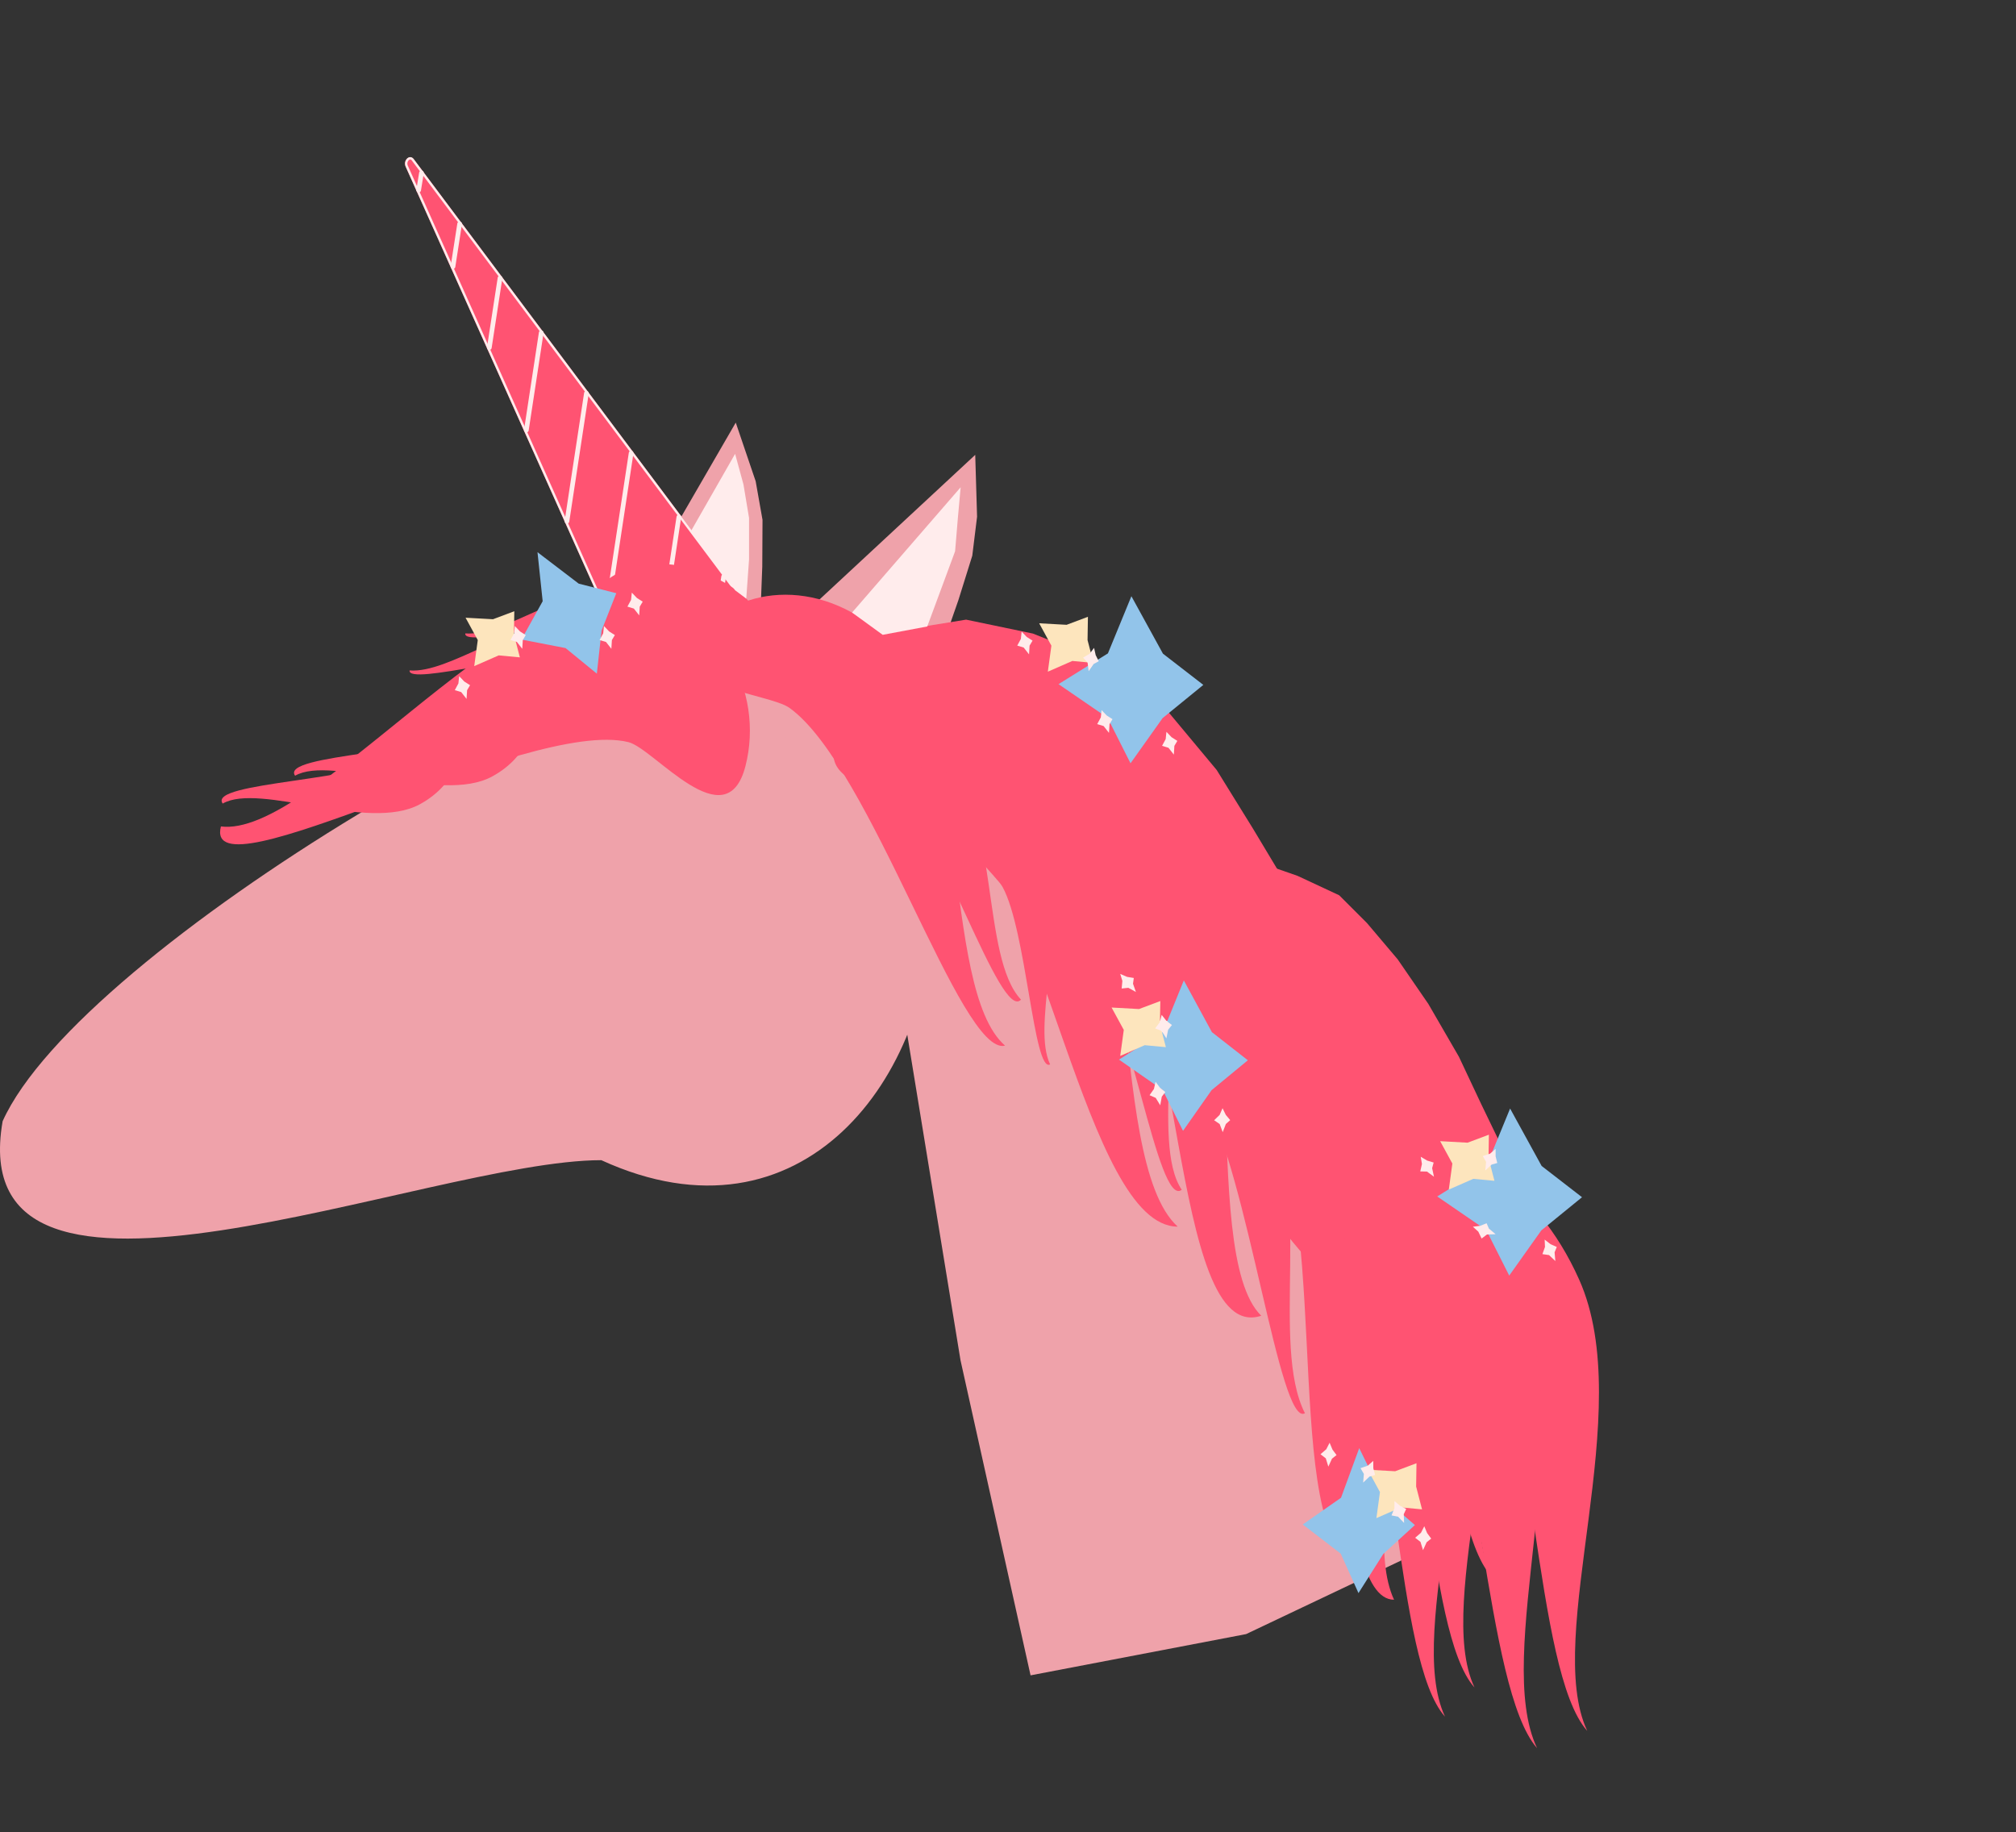 <svg width="362" height="329" viewBox="0 0 362 329" fill="none" xmlns="http://www.w3.org/2000/svg">
<rect x="0" y="0" width="362" height="329" fill="#333333" stroke="none"/>
<path d="M132.115 75.891L135.69 86.416L136.921 93.36L136.877 101.742L136.631 108.144L136.224 111.93L135.91 115.636L135.318 120.525L133.955 124.604L128.474 128.901L93.394 142.801L132.115 75.891Z" fill="#EFA2AA"/>
<path d="M162.242 181.712L162.242 117.275L196.973 135.274L233.473 174.274L284.973 248.775L260.973 275.775L223.757 293.446L185.05 300.855L172.473 244.275L162.242 181.712Z" fill="#EFA2AA"/>
<path d="M167.473 162.341C167.473 193.545 143.973 224.84 107.973 208.34C76.769 208.34 -7.027 244.275 0.473 201.34C14.473 170.275 109.769 114.454 140.973 114.454C172.177 114.454 167.473 131.136 167.473 162.341Z" fill="#EFA2AA"/>
<path d="M175.115 81.681L175.446 92.791L174.586 99.791L172.086 107.792L169.973 113.84L168.473 117.34L167.086 120.792L165.086 125.292L162.586 128.792L156.086 131.292L118.473 134.291L175.115 81.681Z" fill="#EFA2AA"/>
<path d="M125.252 114.426C118.915 123.406 137.992 124.425 141.751 127.113C156.414 137.594 172.473 189.775 180.472 187.775C168.691 177.512 174.576 128.774 158.721 114.175C146.83 103.226 131.59 105.446 125.252 114.426Z" fill="#FF5372"/>
<path d="M149.65 130.371C145.929 134.448 157.431 138.033 159.725 140.145C168.671 148.383 179.613 183.59 183.334 179.512C176.126 171.853 179.516 146.26 169.808 135.507C162.527 127.441 153.37 126.293 149.65 130.371Z" fill="#FF5372"/>
<path d="M207.194 180.729C202.627 183.361 214.07 193.452 216.121 197.037C224.119 211.021 229.752 256.419 234.318 253.787C228.043 241.369 235.816 214.341 227.436 197.124C221.15 184.211 211.76 178.098 207.194 180.729Z" fill="#FF5372"/>
<path d="M223.051 195.651C215.605 199.801 230.851 210.961 233.221 215.257C242.461 232.011 238.973 287.275 250.32 287.275C243.365 272.26 259.477 234.381 250.32 213.511C243.451 197.859 230.496 191.502 223.051 195.651Z" fill="#FF5372"/>
<path d="M230.385 212.711C222.939 216.861 238.713 228.967 241.233 233.533C251.061 251.341 250.473 298.275 259.473 308.275C252.012 292.352 268.394 254.281 258.54 232.162C251.15 215.572 237.831 208.562 230.385 212.711Z" fill="#FF5372"/>
<path d="M175.282 150.231C172.333 151.875 178.926 157.29 180.023 159.275C184.301 167.02 185.614 192.787 188.564 191.143C185.277 184.24 191.375 168.558 187.016 158.977C183.746 151.792 178.231 148.587 175.282 150.231Z" fill="#FF5372"/>
<path d="M81.349 129.74C78.566 125.787 74.648 134.015 72.786 135.31C65.524 140.365 37.205 140.35 39.988 144.302C46.63 140.482 66.086 149.478 75.369 144.441C82.332 140.663 84.132 133.693 81.349 129.74Z" fill="#FF5372"/>
<path d="M94.349 124.74C91.566 120.787 87.648 129.015 85.786 130.31C78.524 135.365 50.205 135.35 52.988 139.302C59.63 135.482 79.086 144.478 88.369 139.441C95.332 135.663 97.132 128.693 94.349 124.74Z" fill="#FF5372"/>
<path d="M123.711 112.166C123.317 115.01 116.307 111.359 114.199 111.075C105.978 109.966 83.152 116.592 83.546 113.748C90.689 114.316 102.164 104.777 112.008 105.403C119.39 105.874 124.104 109.322 123.711 112.166Z" fill="#FF5372"/>
<path d="M113.711 118.812C113.317 121.656 106.307 118.005 104.199 117.721C95.978 116.613 73.152 123.238 73.546 120.394C80.689 120.962 92.164 111.423 102.008 112.05C109.39 112.52 114.104 115.968 113.711 118.812Z" fill="#FF5372"/>
<path d="M187.129 159.612C182.783 163.016 193.532 168.458 195.444 170.921C202.9 180.529 207.851 217.063 212.197 213.659C206.359 204.91 213.947 180.235 206.157 168.02C200.314 158.859 191.474 156.208 187.129 159.612Z" fill="#FF5372"/>
<path d="M151.612 130.548C142.873 142.932 166.136 142.189 170.45 145.281C187.278 157.34 194.973 220.275 211.472 220.275C198.152 208.187 205.813 147.841 187.973 130.548C174.592 117.578 160.352 118.164 151.612 130.548Z" fill="#FF5372"/>
<path d="M180.8 148.409C170.546 162.94 193.732 159.167 197.62 161.967C212.785 172.885 209.973 241.775 226.473 236.275C214.792 224.878 225.976 164.868 210.473 148.409C198.845 136.065 191.055 133.879 180.8 148.409Z" fill="#FF5372"/>
<path d="M210.094 178.034C195.762 191.549 221.874 192.679 225.51 196.608C239.692 211.932 229.973 271.775 242.473 280.275C237.973 259.775 256.479 205.712 243.127 184.275C233.113 168.196 224.426 164.519 210.094 178.034Z" fill="#FF5372"/>
<path d="M180.473 128.275C176.973 138.275 175.324 138.275 168.973 138.275C162.622 138.275 157.473 133.797 157.473 128.275C157.473 122.752 148.121 113.275 154.473 113.275C160.824 113.275 180.473 119.775 180.473 128.275Z" fill="#FF5372"/>
<path d="M173.473 146.068L157.973 113.775L173.473 111.275L185.473 113.775L197.973 118.775L208.473 126.275L218.473 138.275L224.973 148.775L232.473 161.275L237.973 171.275L245.973 187.775L236.756 202.815L173.473 146.068Z" fill="#FF5372"/>
<path d="M207.116 184.74L191.616 152.447L207.116 149.947L219.116 152.447L232.973 157.275L240.473 160.775L245.473 165.775L250.973 172.275L256.473 180.275L261.973 189.775L265.973 198.275L271.616 209.947L279.616 226.447L270.399 241.487L207.116 184.74Z" fill="#FF5372"/>
<path d="M133.854 137.583C130.406 150.953 117.473 134.428 112.858 133.275C94.858 128.775 36.22 161.779 39.667 148.409C55.66 150.468 90.68 104.764 112.858 106.868C129.49 108.446 137.301 124.213 133.854 137.583Z" fill="#FF5372"/>
<path d="M172.5 87.5L172 93L171.5 99L166.5 112.5L158.5 114L153 110L172.5 87.5Z" fill="#FFECEC"/>
<path d="M208.823 117.384L216.074 122.993L208.762 128.955L203 137.068L198.883 128.903L190.074 122.857L198.943 117.332L203.157 107.068L208.823 117.384Z" fill="#92C4EA"/>
<path d="M191.525 112.201L195.351 110.763L195.285 114.947L196.348 119.047L192.55 118.692L188.153 120.62L188.79 115.946L186.599 111.928L191.525 112.201Z" fill="#FDE5BD"/>
<path d="M82.312 122.731L82.45 121.42L83.371 122.387L84.407 123.045L83.875 123.941L83.778 125.51L82.817 124.285L81.664 123.936L82.312 122.731Z" fill="#FFECEC"/>
<path d="M209.509 183.365L211.985 182.458L211.965 185.159L212.678 187.813L210.21 187.563L207.366 188.783L207.754 185.769L206.309 183.163L209.509 183.365Z" fill="#FFECEC"/>
<path d="M217.613 185.349L224.066 190.4L217.558 195.769L212.429 203.075L208.765 195.723L200.925 190.279L208.819 185.303L212.571 176.061L217.613 185.349Z" fill="#92C4EA"/>
<path d="M248.451 269.001L254.064 273.864L248.399 279.041L243.932 286.083L240.747 279.001L233.928 273.759L240.799 268.961L244.068 260.053L248.451 269.001Z" fill="#92C4EA"/>
<path d="M73.976 28.852L136.072 111.772C136.273 112.041 136.242 112.499 136.005 112.752L119.153 130.804C118.917 131.058 118.58 130.993 118.434 130.667L73.19 29.694C72.899 29.045 73.577 28.318 73.976 28.852Z" fill="#FF5372" stroke="#FF5372" stroke-width="0.84"/>
<path d="M81.34 47.873L82.532 40.204" stroke="#FFECEC" stroke-width="0.84" stroke-linecap="round"/>
<path d="M75.174 34.143L75.678 31.056" stroke="#FFECEC" stroke-width="0.84" stroke-linecap="round"/>
<path d="M87.866 62.424L89.783 49.935" stroke="#FFECEC" stroke-width="0.84" stroke-linecap="round"/>
<path d="M94.516 77.236L97.183 59.753" stroke="#FFECEC" stroke-width="0.84" stroke-linecap="round"/>
<path d="M101.805 93.606L105.299 70.619" stroke="#FFECEC" stroke-width="0.84" stroke-linecap="round"/>
<path d="M109.027 109.713L113.325 81.373" stroke="#FFECEC" stroke-width="0.84" stroke-linecap="round"/>
<path d="M127.113 122.108L129.944 103.533" stroke="#FFECEC" stroke-width="0.84" stroke-linecap="round"/>
<path d="M74.106 28.678L136.202 111.599C136.476 111.965 136.433 112.588 136.111 112.934L119.259 130.985C118.937 131.331 118.479 131.243 118.279 130.798L73.035 29.826C72.639 28.942 73.563 27.952 74.106 28.678Z" stroke="#FFECEC" stroke-width="0.42"/>
<path d="M116.736 126.941L121.898 92.846" stroke="#FFECEC" stroke-width="0.84" stroke-linecap="round"/>
<path d="M134 109.5C134 113.918 124.851 131 118.5 131C112.149 131 107 127.418 107 123C107 118.582 100.648 106 107 106C118.5 93.5 139.5 109.5 134 109.5Z" fill="#FF5372"/>
<path d="M132 81.5L133.5 87L134.5 93L134.5 100.5L134 107.5L132 106L124 95.5L132 81.5Z" fill="#FFECEC"/>
<rect x="129" y="109" width="9" height="14" fill="#FF5372"/>
<rect x="117" y="130" width="4" height="2" fill="#FF5372"/>
<path d="M103.914 104.807L110.661 106.528L108.024 113.219L107.17 120.969L101.553 116.381L93.632 114.848L97.443 107.969L96.514 99.16L103.914 104.807Z" fill="#92C4EA"/>
<path d="M88.525 111.201L92.35 109.763L92.285 113.947L93.348 118.047L89.55 117.692L85.153 119.62L85.79 114.946L83.599 110.928L88.525 111.201Z" fill="#FDE5BD"/>
<path d="M92.312 113.731L92.45 112.42L93.371 113.387L94.407 114.045L93.875 114.941L93.778 116.51L92.817 115.285L91.664 114.936L92.312 113.731Z" fill="#FFECEC"/>
<path d="M108.312 113.731L108.45 112.42L109.371 113.387L110.408 114.045L109.875 114.941L109.778 116.51L108.817 115.285L107.664 114.936L108.312 113.731Z" fill="#FFECEC"/>
<path d="M113.312 107.731L113.45 106.42L114.371 107.387L115.408 108.045L114.875 108.941L114.778 110.51L113.817 109.285L112.664 108.936L113.312 107.731Z" fill="#FFECEC"/>
<path d="M235.674 207.463C228.228 211.613 244.002 223.719 246.522 228.285C256.35 246.093 255.762 293.027 264.762 303.027C257.301 287.104 273.683 249.033 263.829 226.914C256.439 210.324 243.12 203.314 235.674 207.463Z" fill="#FF5372"/>
<path d="M238.674 187.463C231.228 191.613 247.002 203.719 249.522 208.285C259.35 226.093 258.762 273.027 267.762 283.027C260.301 267.104 276.683 229.033 266.829 206.914C259.439 190.324 246.12 183.314 238.674 187.463Z" fill="#FF5372"/>
<path d="M253.677 208.905C245.831 213.277 262.579 226.263 265.271 231.139C275.77 250.16 275.436 300.126 285.011 310.828C277.027 293.829 294.111 253.396 283.559 229.786C275.645 212.078 261.522 204.532 253.677 208.905Z" fill="#FF5372"/>
<path d="M243.771 212.502C236.287 216.673 252.701 229.845 255.394 234.721C265.896 253.74 266.552 303.154 276 313.927C267.964 296.958 283.657 257.3 273.013 233.74C265.03 216.07 251.256 208.331 243.771 212.502Z" fill="#FF5372"/>
<path d="M276.823 209.384L284.074 214.993L276.762 220.955L271 229.068L266.883 220.903L258.074 214.857L266.943 209.332L271.157 199.068L276.823 209.384Z" fill="#92C4EA"/>
<path d="M263.525 205.201L267.351 203.763L267.285 207.947L268.348 212.047L264.55 211.692L260.153 213.62L260.79 208.946L258.599 204.928L263.525 205.201Z" fill="#FDE5BD"/>
<path d="M250.525 264.201L254.351 262.763L254.285 266.947L255.348 271.047L251.55 270.692L247.153 272.62L247.79 267.946L245.599 263.928L250.525 264.201Z" fill="#FDE5BD"/>
<path d="M204.525 181.201L208.351 179.763L208.285 183.947L209.348 188.047L205.55 187.692L201.153 189.62L201.79 184.946L199.599 180.928L204.525 181.201Z" fill="#FDE5BD"/>
<path d="M245.592 263.206L246.585 262.34L246.601 263.675L246.912 264.863L245.912 265.157L244.773 266.24L244.903 264.688L244.296 263.648L245.592 263.206Z" fill="#FFECEC"/>
<path d="M250.389 270.864L250.396 269.547L251.408 270.417L252.505 270.969L252.065 271.914L252.124 273.484L251.046 272.361L249.864 272.128L250.389 270.864Z" fill="#FFECEC"/>
<path d="M238.151 260.254L238.749 259.08L239.262 260.313L239.994 261.299L239.176 261.945L238.523 263.375L238.065 261.886L237.113 261.147L238.151 260.254Z" fill="#FFECEC"/>
<path d="M255.151 275.254L255.749 274.08L256.262 275.313L256.994 276.299L256.176 276.945L255.523 278.375L255.065 276.886L254.113 276.147L255.151 275.254Z" fill="#FFECEC"/>
<path d="M267.553 207.174L268.557 206.32L268.557 207.655L268.854 208.846L267.851 209.129L266.699 210.198L266.847 208.648L266.253 207.6L267.553 207.174Z" fill="#FFECEC"/>
<path d="M265.452 221.177L264.476 220.292L265.8 220.12L266.943 219.671L267.352 220.63L268.561 221.634L267.005 221.687L266.043 222.412L265.452 221.177Z" fill="#FFECEC"/>
<path d="M277.423 223.924L277.364 222.607L278.418 223.427L279.541 223.924L279.148 224.889L279.285 226.455L278.153 225.386L276.96 225.212L277.423 223.924Z" fill="#FFECEC"/>
<path d="M255.329 209.024L255.11 207.725L256.256 208.409L257.432 208.765L257.159 209.771L257.487 211.309L256.232 210.386L255.028 210.359L255.329 209.024Z" fill="#FFECEC"/>
<path d="M208.271 183.542L208.593 182.249L209.433 183.308L210.438 184.07L209.756 184.91L209.442 186.464L208.593 185.144L207.424 184.677L208.271 183.542Z" fill="#FFECEC"/>
<path d="M207.205 195.551L207.495 194.265L208.296 195.334L209.249 196.109L208.615 196.936L208.335 198.483L207.524 197.154L206.42 196.672L207.205 195.551Z" fill="#FFECEC"/>
<path d="M218.997 200.217L219.525 199.009L220.11 200.209L220.899 201.15L220.121 201.844L219.554 203.31L219.008 201.851L218.015 201.17L218.997 200.217Z" fill="#FFECEC"/>
<path d="M201.536 176.152L201.152 174.891L202.377 175.423L203.588 175.624L203.447 176.657L203.97 178.139L202.607 177.386L201.409 177.514L201.536 176.152Z" fill="#FFECEC"/>
<path d="M195.662 117.396L196.456 116.344L196.746 117.647L197.295 118.746L196.377 119.239L195.485 120.533L195.293 118.988L194.485 118.095L195.662 117.396Z" fill="#FFECEC"/>
<path d="M197.667 128.829L197.805 127.519L198.725 128.486L199.762 129.144L199.23 130.04L199.133 131.609L198.172 130.383L197.018 130.034L197.667 128.829Z" fill="#FFECEC"/>
<path d="M209.312 132.731L209.45 131.42L210.371 132.387L211.408 133.045L210.875 133.941L210.778 135.51L209.817 134.285L208.664 133.936L209.312 132.731Z" fill="#FFECEC"/>
<path d="M183.312 114.731L183.45 113.42L184.371 114.387L185.408 115.045L184.875 115.941L184.778 117.51L183.817 116.285L182.664 115.936L183.312 114.731Z" fill="#FFECEC"/>
</svg>
